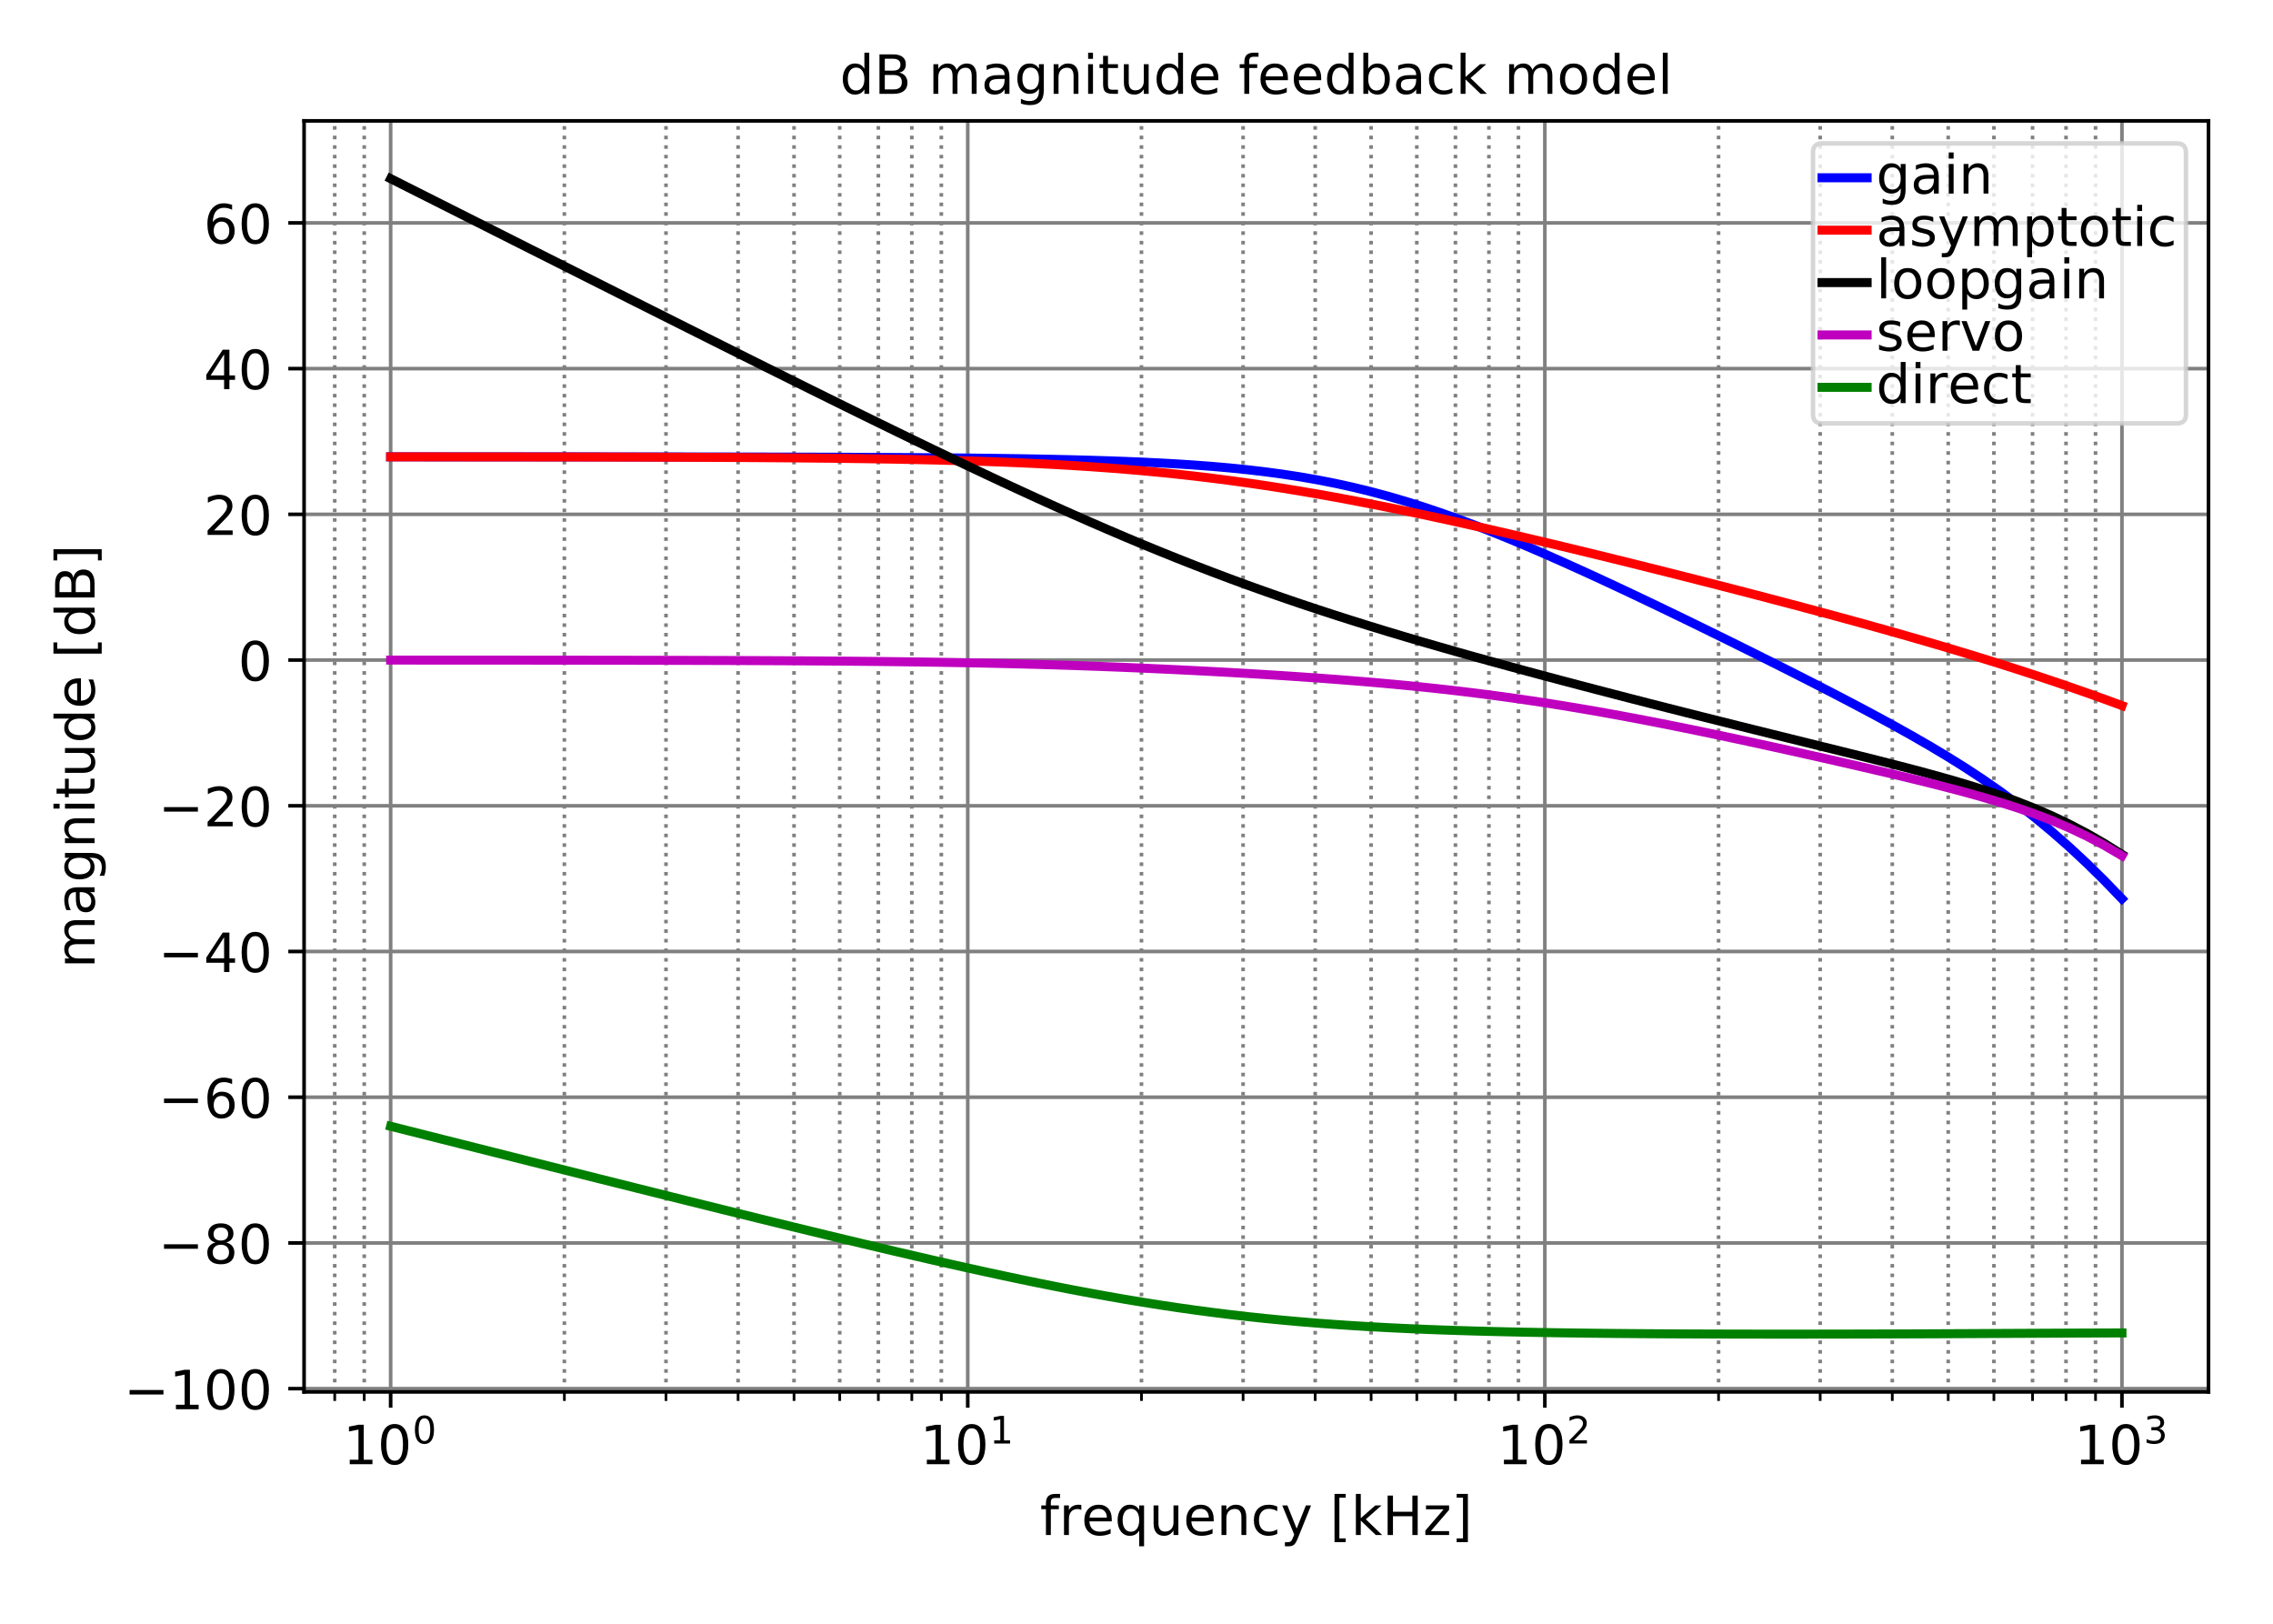 <?xml version="1.0" encoding="utf-8" standalone="no"?>
<!DOCTYPE svg PUBLIC "-//W3C//DTD SVG 1.1//EN"
  "http://www.w3.org/Graphics/SVG/1.1/DTD/svg11.dtd">
<!-- Created with matplotlib (http://matplotlib.org/) -->
<svg height="360pt" version="1.1" viewBox="0 0 504 360" width="504pt" xmlns="http://www.w3.org/2000/svg" xmlns:xlink="http://www.w3.org/1999/xlink">
 <defs>
  <style type="text/css">
*{stroke-linecap:butt;stroke-linejoin:round;}
  </style>
 </defs>
 <g id="figure_1">
  <g id="patch_1">
   <path d="M 0 360 
L 504 360 
L 504 0 
L 0 0 
z
" style="fill:#ffffff;"/>
  </g>
  <g id="axes_1">
   <g id="patch_2">
    <path d="M 67.425 308.6 
L 489.7 308.6 
L 489.7 26.8 
L 67.425 26.8 
z
" style="fill:#ffffff;"/>
   </g>
   <g id="matplotlib.axis_1">
    <g id="xtick_1">
     <g id="line2d_1">
      <path clip-path="url(#p9f65c24400)" d="M 86.619 308.6 
L 86.619 26.8 
" style="fill:none;stroke:#808080;stroke-linecap:square;stroke-width:0.8;"/>
     </g>
     <g id="line2d_2">
      <defs>
       <path d="M 0 0 
L 0 3.5 
" id="md88828b629" style="stroke:#000000;stroke-width:0.8;"/>
      </defs>
      <g>
       <use style="stroke:#000000;stroke-width:0.8;" x="86.619" xlink:href="#md88828b629" y="308.6"/>
      </g>
     </g>
     <g id="text_1">
      <!-- $\mathdefault{10^{0}}$ -->
      <defs>
       <path d="M 12.406 8.297 
L 28.516 8.297 
L 28.516 63.922 
L 10.984 60.406 
L 10.984 69.391 
L 28.422 72.906 
L 38.281 72.906 
L 38.281 8.297 
L 54.391 8.297 
L 54.391 0 
L 12.406 0 
z
" id="DejaVuSans-31"/>
       <path d="M 31.781 66.406 
Q 24.172 66.406 20.328 58.906 
Q 16.5 51.422 16.5 36.375 
Q 16.5 21.391 20.328 13.891 
Q 24.172 6.391 31.781 6.391 
Q 39.453 6.391 43.281 13.891 
Q 47.125 21.391 47.125 36.375 
Q 47.125 51.422 43.281 58.906 
Q 39.453 66.406 31.781 66.406 
z
M 31.781 74.219 
Q 44.047 74.219 50.516 64.516 
Q 56.984 54.828 56.984 36.375 
Q 56.984 17.969 50.516 8.266 
Q 44.047 -1.422 31.781 -1.422 
Q 19.531 -1.422 13.062 8.266 
Q 6.594 17.969 6.594 36.375 
Q 6.594 54.828 13.062 64.516 
Q 19.531 74.219 31.781 74.219 
z
" id="DejaVuSans-30"/>
      </defs>
      <g transform="translate(76.059 324.718)scale(0.12 -0.12)">
       <use transform="translate(0 0.766)" xlink:href="#DejaVuSans-31"/>
       <use transform="translate(63.623 0.766)" xlink:href="#DejaVuSans-30"/>
       <use transform="translate(128.203 39.047)scale(0.7)" xlink:href="#DejaVuSans-30"/>
      </g>
     </g>
    </g>
    <g id="xtick_2">
     <g id="line2d_3">
      <path clip-path="url(#p9f65c24400)" d="M 214.581 308.6 
L 214.581 26.8 
" style="fill:none;stroke:#808080;stroke-linecap:square;stroke-width:0.8;"/>
     </g>
     <g id="line2d_4">
      <g>
       <use style="stroke:#000000;stroke-width:0.8;" x="214.581" xlink:href="#md88828b629" y="308.6"/>
      </g>
     </g>
     <g id="text_2">
      <!-- $\mathdefault{10^{1}}$ -->
      <g transform="translate(204.021 324.718)scale(0.12 -0.12)">
       <use transform="translate(0 0.684)" xlink:href="#DejaVuSans-31"/>
       <use transform="translate(63.623 0.684)" xlink:href="#DejaVuSans-30"/>
       <use transform="translate(128.203 38.966)scale(0.7)" xlink:href="#DejaVuSans-31"/>
      </g>
     </g>
    </g>
    <g id="xtick_3">
     <g id="line2d_5">
      <path clip-path="url(#p9f65c24400)" d="M 342.544 308.6 
L 342.544 26.8 
" style="fill:none;stroke:#808080;stroke-linecap:square;stroke-width:0.8;"/>
     </g>
     <g id="line2d_6">
      <g>
       <use style="stroke:#000000;stroke-width:0.8;" x="342.544" xlink:href="#md88828b629" y="308.6"/>
      </g>
     </g>
     <g id="text_3">
      <!-- $\mathdefault{10^{2}}$ -->
      <defs>
       <path d="M 19.188 8.297 
L 53.609 8.297 
L 53.609 0 
L 7.328 0 
L 7.328 8.297 
Q 12.938 14.109 22.625 23.891 
Q 32.328 33.688 34.812 36.531 
Q 39.547 41.844 41.422 45.531 
Q 43.312 49.219 43.312 52.781 
Q 43.312 58.594 39.234 62.25 
Q 35.156 65.922 28.609 65.922 
Q 23.969 65.922 18.812 64.312 
Q 13.672 62.703 7.812 59.422 
L 7.812 69.391 
Q 13.766 71.781 18.938 73 
Q 24.125 74.219 28.422 74.219 
Q 39.75 74.219 46.484 68.547 
Q 53.219 62.891 53.219 53.422 
Q 53.219 48.922 51.531 44.891 
Q 49.859 40.875 45.406 35.406 
Q 44.188 33.984 37.641 27.219 
Q 31.109 20.453 19.188 8.297 
z
" id="DejaVuSans-32"/>
      </defs>
      <g transform="translate(331.984 324.718)scale(0.12 -0.12)">
       <use transform="translate(0 0.766)" xlink:href="#DejaVuSans-31"/>
       <use transform="translate(63.623 0.766)" xlink:href="#DejaVuSans-30"/>
       <use transform="translate(128.203 39.047)scale(0.7)" xlink:href="#DejaVuSans-32"/>
      </g>
     </g>
    </g>
    <g id="xtick_4">
     <g id="line2d_7">
      <path clip-path="url(#p9f65c24400)" d="M 470.506 308.6 
L 470.506 26.8 
" style="fill:none;stroke:#808080;stroke-linecap:square;stroke-width:0.8;"/>
     </g>
     <g id="line2d_8">
      <g>
       <use style="stroke:#000000;stroke-width:0.8;" x="470.506" xlink:href="#md88828b629" y="308.6"/>
      </g>
     </g>
     <g id="text_4">
      <!-- $\mathdefault{10^{3}}$ -->
      <defs>
       <path d="M 40.578 39.312 
Q 47.656 37.797 51.625 33 
Q 55.609 28.219 55.609 21.188 
Q 55.609 10.406 48.188 4.484 
Q 40.766 -1.422 27.094 -1.422 
Q 22.516 -1.422 17.656 -0.516 
Q 12.797 0.391 7.625 2.203 
L 7.625 11.719 
Q 11.719 9.328 16.594 8.109 
Q 21.484 6.891 26.812 6.891 
Q 36.078 6.891 40.938 10.547 
Q 45.797 14.203 45.797 21.188 
Q 45.797 27.641 41.281 31.266 
Q 36.766 34.906 28.719 34.906 
L 20.219 34.906 
L 20.219 43.016 
L 29.109 43.016 
Q 36.375 43.016 40.234 45.922 
Q 44.094 48.828 44.094 54.297 
Q 44.094 59.906 40.109 62.906 
Q 36.141 65.922 28.719 65.922 
Q 24.656 65.922 20.016 65.031 
Q 15.375 64.156 9.812 62.312 
L 9.812 71.094 
Q 15.438 72.656 20.344 73.438 
Q 25.25 74.219 29.594 74.219 
Q 40.828 74.219 47.359 69.109 
Q 53.906 64.016 53.906 55.328 
Q 53.906 49.266 50.438 45.094 
Q 46.969 40.922 40.578 39.312 
z
" id="DejaVuSans-33"/>
      </defs>
      <g transform="translate(459.946 324.718)scale(0.12 -0.12)">
       <use transform="translate(0 0.766)" xlink:href="#DejaVuSans-31"/>
       <use transform="translate(63.623 0.766)" xlink:href="#DejaVuSans-30"/>
       <use transform="translate(128.203 39.047)scale(0.7)" xlink:href="#DejaVuSans-33"/>
      </g>
     </g>
    </g>
    <g id="xtick_5">
     <g id="line2d_9">
      <path clip-path="url(#p9f65c24400)" d="M 74.219 308.6 
L 74.219 26.8 
" style="fill:none;stroke:#808080;stroke-dasharray:0.8,1.32;stroke-dashoffset:0;stroke-width:0.8;"/>
     </g>
     <g id="line2d_10">
      <defs>
       <path d="M 0 0 
L 0 2 
" id="mf29d3411b2" style="stroke:#000000;stroke-width:0.6;"/>
      </defs>
      <g>
       <use style="stroke:#000000;stroke-width:0.6;" x="74.219" xlink:href="#mf29d3411b2" y="308.6"/>
      </g>
     </g>
    </g>
    <g id="xtick_6">
     <g id="line2d_11">
      <path clip-path="url(#p9f65c24400)" d="M 80.764 308.6 
L 80.764 26.8 
" style="fill:none;stroke:#808080;stroke-dasharray:0.8,1.32;stroke-dashoffset:0;stroke-width:0.8;"/>
     </g>
     <g id="line2d_12">
      <g>
       <use style="stroke:#000000;stroke-width:0.6;" x="80.764" xlink:href="#mf29d3411b2" y="308.6"/>
      </g>
     </g>
    </g>
    <g id="xtick_7">
     <g id="line2d_13">
      <path clip-path="url(#p9f65c24400)" d="M 125.14 308.6 
L 125.14 26.8 
" style="fill:none;stroke:#808080;stroke-dasharray:0.8,1.32;stroke-dashoffset:0;stroke-width:0.8;"/>
     </g>
     <g id="line2d_14">
      <g>
       <use style="stroke:#000000;stroke-width:0.6;" x="125.14" xlink:href="#mf29d3411b2" y="308.6"/>
      </g>
     </g>
    </g>
    <g id="xtick_8">
     <g id="line2d_15">
      <path clip-path="url(#p9f65c24400)" d="M 147.673 308.6 
L 147.673 26.8 
" style="fill:none;stroke:#808080;stroke-dasharray:0.8,1.32;stroke-dashoffset:0;stroke-width:0.8;"/>
     </g>
     <g id="line2d_16">
      <g>
       <use style="stroke:#000000;stroke-width:0.6;" x="147.673" xlink:href="#mf29d3411b2" y="308.6"/>
      </g>
     </g>
    </g>
    <g id="xtick_9">
     <g id="line2d_17">
      <path clip-path="url(#p9f65c24400)" d="M 163.66 308.6 
L 163.66 26.8 
" style="fill:none;stroke:#808080;stroke-dasharray:0.8,1.32;stroke-dashoffset:0;stroke-width:0.8;"/>
     </g>
     <g id="line2d_18">
      <g>
       <use style="stroke:#000000;stroke-width:0.6;" x="163.66" xlink:href="#mf29d3411b2" y="308.6"/>
      </g>
     </g>
    </g>
    <g id="xtick_10">
     <g id="line2d_19">
      <path clip-path="url(#p9f65c24400)" d="M 176.061 308.6 
L 176.061 26.8 
" style="fill:none;stroke:#808080;stroke-dasharray:0.8,1.32;stroke-dashoffset:0;stroke-width:0.8;"/>
     </g>
     <g id="line2d_20">
      <g>
       <use style="stroke:#000000;stroke-width:0.6;" x="176.061" xlink:href="#mf29d3411b2" y="308.6"/>
      </g>
     </g>
    </g>
    <g id="xtick_11">
     <g id="line2d_21">
      <path clip-path="url(#p9f65c24400)" d="M 186.193 308.6 
L 186.193 26.8 
" style="fill:none;stroke:#808080;stroke-dasharray:0.8,1.32;stroke-dashoffset:0;stroke-width:0.8;"/>
     </g>
     <g id="line2d_22">
      <g>
       <use style="stroke:#000000;stroke-width:0.6;" x="186.193" xlink:href="#mf29d3411b2" y="308.6"/>
      </g>
     </g>
    </g>
    <g id="xtick_12">
     <g id="line2d_23">
      <path clip-path="url(#p9f65c24400)" d="M 194.76 308.6 
L 194.76 26.8 
" style="fill:none;stroke:#808080;stroke-dasharray:0.8,1.32;stroke-dashoffset:0;stroke-width:0.8;"/>
     </g>
     <g id="line2d_24">
      <g>
       <use style="stroke:#000000;stroke-width:0.6;" x="194.76" xlink:href="#mf29d3411b2" y="308.6"/>
      </g>
     </g>
    </g>
    <g id="xtick_13">
     <g id="line2d_25">
      <path clip-path="url(#p9f65c24400)" d="M 202.181 308.6 
L 202.181 26.8 
" style="fill:none;stroke:#808080;stroke-dasharray:0.8,1.32;stroke-dashoffset:0;stroke-width:0.8;"/>
     </g>
     <g id="line2d_26">
      <g>
       <use style="stroke:#000000;stroke-width:0.6;" x="202.181" xlink:href="#mf29d3411b2" y="308.6"/>
      </g>
     </g>
    </g>
    <g id="xtick_14">
     <g id="line2d_27">
      <path clip-path="url(#p9f65c24400)" d="M 208.726 308.6 
L 208.726 26.8 
" style="fill:none;stroke:#808080;stroke-dasharray:0.8,1.32;stroke-dashoffset:0;stroke-width:0.8;"/>
     </g>
     <g id="line2d_28">
      <g>
       <use style="stroke:#000000;stroke-width:0.6;" x="208.726" xlink:href="#mf29d3411b2" y="308.6"/>
      </g>
     </g>
    </g>
    <g id="xtick_15">
     <g id="line2d_29">
      <path clip-path="url(#p9f65c24400)" d="M 253.102 308.6 
L 253.102 26.8 
" style="fill:none;stroke:#808080;stroke-dasharray:0.8,1.32;stroke-dashoffset:0;stroke-width:0.8;"/>
     </g>
     <g id="line2d_30">
      <g>
       <use style="stroke:#000000;stroke-width:0.6;" x="253.102" xlink:href="#mf29d3411b2" y="308.6"/>
      </g>
     </g>
    </g>
    <g id="xtick_16">
     <g id="line2d_31">
      <path clip-path="url(#p9f65c24400)" d="M 275.635 308.6 
L 275.635 26.8 
" style="fill:none;stroke:#808080;stroke-dasharray:0.8,1.32;stroke-dashoffset:0;stroke-width:0.8;"/>
     </g>
     <g id="line2d_32">
      <g>
       <use style="stroke:#000000;stroke-width:0.6;" x="275.635" xlink:href="#mf29d3411b2" y="308.6"/>
      </g>
     </g>
    </g>
    <g id="xtick_17">
     <g id="line2d_33">
      <path clip-path="url(#p9f65c24400)" d="M 291.622 308.6 
L 291.622 26.8 
" style="fill:none;stroke:#808080;stroke-dasharray:0.8,1.32;stroke-dashoffset:0;stroke-width:0.8;"/>
     </g>
     <g id="line2d_34">
      <g>
       <use style="stroke:#000000;stroke-width:0.6;" x="291.622" xlink:href="#mf29d3411b2" y="308.6"/>
      </g>
     </g>
    </g>
    <g id="xtick_18">
     <g id="line2d_35">
      <path clip-path="url(#p9f65c24400)" d="M 304.023 308.6 
L 304.023 26.8 
" style="fill:none;stroke:#808080;stroke-dasharray:0.8,1.32;stroke-dashoffset:0;stroke-width:0.8;"/>
     </g>
     <g id="line2d_36">
      <g>
       <use style="stroke:#000000;stroke-width:0.6;" x="304.023" xlink:href="#mf29d3411b2" y="308.6"/>
      </g>
     </g>
    </g>
    <g id="xtick_19">
     <g id="line2d_37">
      <path clip-path="url(#p9f65c24400)" d="M 314.155 308.6 
L 314.155 26.8 
" style="fill:none;stroke:#808080;stroke-dasharray:0.8,1.32;stroke-dashoffset:0;stroke-width:0.8;"/>
     </g>
     <g id="line2d_38">
      <g>
       <use style="stroke:#000000;stroke-width:0.6;" x="314.155" xlink:href="#mf29d3411b2" y="308.6"/>
      </g>
     </g>
    </g>
    <g id="xtick_20">
     <g id="line2d_39">
      <path clip-path="url(#p9f65c24400)" d="M 322.722 308.6 
L 322.722 26.8 
" style="fill:none;stroke:#808080;stroke-dasharray:0.8,1.32;stroke-dashoffset:0;stroke-width:0.8;"/>
     </g>
     <g id="line2d_40">
      <g>
       <use style="stroke:#000000;stroke-width:0.6;" x="322.722" xlink:href="#mf29d3411b2" y="308.6"/>
      </g>
     </g>
    </g>
    <g id="xtick_21">
     <g id="line2d_41">
      <path clip-path="url(#p9f65c24400)" d="M 330.143 308.6 
L 330.143 26.8 
" style="fill:none;stroke:#808080;stroke-dasharray:0.8,1.32;stroke-dashoffset:0;stroke-width:0.8;"/>
     </g>
     <g id="line2d_42">
      <g>
       <use style="stroke:#000000;stroke-width:0.6;" x="330.143" xlink:href="#mf29d3411b2" y="308.6"/>
      </g>
     </g>
    </g>
    <g id="xtick_22">
     <g id="line2d_43">
      <path clip-path="url(#p9f65c24400)" d="M 336.688 308.6 
L 336.688 26.8 
" style="fill:none;stroke:#808080;stroke-dasharray:0.8,1.32;stroke-dashoffset:0;stroke-width:0.8;"/>
     </g>
     <g id="line2d_44">
      <g>
       <use style="stroke:#000000;stroke-width:0.6;" x="336.688" xlink:href="#mf29d3411b2" y="308.6"/>
      </g>
     </g>
    </g>
    <g id="xtick_23">
     <g id="line2d_45">
      <path clip-path="url(#p9f65c24400)" d="M 381.064 308.6 
L 381.064 26.8 
" style="fill:none;stroke:#808080;stroke-dasharray:0.8,1.32;stroke-dashoffset:0;stroke-width:0.8;"/>
     </g>
     <g id="line2d_46">
      <g>
       <use style="stroke:#000000;stroke-width:0.6;" x="381.064" xlink:href="#mf29d3411b2" y="308.6"/>
      </g>
     </g>
    </g>
    <g id="xtick_24">
     <g id="line2d_47">
      <path clip-path="url(#p9f65c24400)" d="M 403.597 308.6 
L 403.597 26.8 
" style="fill:none;stroke:#808080;stroke-dasharray:0.8,1.32;stroke-dashoffset:0;stroke-width:0.8;"/>
     </g>
     <g id="line2d_48">
      <g>
       <use style="stroke:#000000;stroke-width:0.6;" x="403.597" xlink:href="#mf29d3411b2" y="308.6"/>
      </g>
     </g>
    </g>
    <g id="xtick_25">
     <g id="line2d_49">
      <path clip-path="url(#p9f65c24400)" d="M 419.584 308.6 
L 419.584 26.8 
" style="fill:none;stroke:#808080;stroke-dasharray:0.8,1.32;stroke-dashoffset:0;stroke-width:0.8;"/>
     </g>
     <g id="line2d_50">
      <g>
       <use style="stroke:#000000;stroke-width:0.6;" x="419.584" xlink:href="#mf29d3411b2" y="308.6"/>
      </g>
     </g>
    </g>
    <g id="xtick_26">
     <g id="line2d_51">
      <path clip-path="url(#p9f65c24400)" d="M 431.985 308.6 
L 431.985 26.8 
" style="fill:none;stroke:#808080;stroke-dasharray:0.8,1.32;stroke-dashoffset:0;stroke-width:0.8;"/>
     </g>
     <g id="line2d_52">
      <g>
       <use style="stroke:#000000;stroke-width:0.6;" x="431.985" xlink:href="#mf29d3411b2" y="308.6"/>
      </g>
     </g>
    </g>
    <g id="xtick_27">
     <g id="line2d_53">
      <path clip-path="url(#p9f65c24400)" d="M 442.117 308.6 
L 442.117 26.8 
" style="fill:none;stroke:#808080;stroke-dasharray:0.8,1.32;stroke-dashoffset:0;stroke-width:0.8;"/>
     </g>
     <g id="line2d_54">
      <g>
       <use style="stroke:#000000;stroke-width:0.6;" x="442.117" xlink:href="#mf29d3411b2" y="308.6"/>
      </g>
     </g>
    </g>
    <g id="xtick_28">
     <g id="line2d_55">
      <path clip-path="url(#p9f65c24400)" d="M 450.684 308.6 
L 450.684 26.8 
" style="fill:none;stroke:#808080;stroke-dasharray:0.8,1.32;stroke-dashoffset:0;stroke-width:0.8;"/>
     </g>
     <g id="line2d_56">
      <g>
       <use style="stroke:#000000;stroke-width:0.6;" x="450.684" xlink:href="#mf29d3411b2" y="308.6"/>
      </g>
     </g>
    </g>
    <g id="xtick_29">
     <g id="line2d_57">
      <path clip-path="url(#p9f65c24400)" d="M 458.105 308.6 
L 458.105 26.8 
" style="fill:none;stroke:#808080;stroke-dasharray:0.8,1.32;stroke-dashoffset:0;stroke-width:0.8;"/>
     </g>
     <g id="line2d_58">
      <g>
       <use style="stroke:#000000;stroke-width:0.6;" x="458.105" xlink:href="#mf29d3411b2" y="308.6"/>
      </g>
     </g>
    </g>
    <g id="xtick_30">
     <g id="line2d_59">
      <path clip-path="url(#p9f65c24400)" d="M 464.65 308.6 
L 464.65 26.8 
" style="fill:none;stroke:#808080;stroke-dasharray:0.8,1.32;stroke-dashoffset:0;stroke-width:0.8;"/>
     </g>
     <g id="line2d_60">
      <g>
       <use style="stroke:#000000;stroke-width:0.6;" x="464.65" xlink:href="#mf29d3411b2" y="308.6"/>
      </g>
     </g>
    </g>
    <g id="text_5">
     <!-- frequency [kHz] -->
     <defs>
      <path d="M 37.109 75.984 
L 37.109 68.5 
L 28.516 68.5 
Q 23.688 68.5 21.797 66.547 
Q 19.922 64.594 19.922 59.516 
L 19.922 54.688 
L 34.719 54.688 
L 34.719 47.703 
L 19.922 47.703 
L 19.922 0 
L 10.891 0 
L 10.891 47.703 
L 2.297 47.703 
L 2.297 54.688 
L 10.891 54.688 
L 10.891 58.5 
Q 10.891 67.625 15.141 71.797 
Q 19.391 75.984 28.609 75.984 
z
" id="DejaVuSans-66"/>
      <path d="M 41.109 46.297 
Q 39.594 47.172 37.812 47.578 
Q 36.031 48 33.891 48 
Q 26.266 48 22.188 43.047 
Q 18.109 38.094 18.109 28.812 
L 18.109 0 
L 9.078 0 
L 9.078 54.688 
L 18.109 54.688 
L 18.109 46.188 
Q 20.953 51.172 25.484 53.578 
Q 30.031 56 36.531 56 
Q 37.453 56 38.578 55.875 
Q 39.703 55.766 41.062 55.516 
z
" id="DejaVuSans-72"/>
      <path d="M 56.203 29.594 
L 56.203 25.203 
L 14.891 25.203 
Q 15.484 15.922 20.484 11.062 
Q 25.484 6.203 34.422 6.203 
Q 39.594 6.203 44.453 7.469 
Q 49.312 8.734 54.109 11.281 
L 54.109 2.781 
Q 49.266 0.734 44.188 -0.344 
Q 39.109 -1.422 33.891 -1.422 
Q 20.797 -1.422 13.156 6.188 
Q 5.516 13.812 5.516 26.812 
Q 5.516 40.234 12.766 48.109 
Q 20.016 56 32.328 56 
Q 43.359 56 49.781 48.891 
Q 56.203 41.797 56.203 29.594 
z
M 47.219 32.234 
Q 47.125 39.594 43.094 43.984 
Q 39.062 48.391 32.422 48.391 
Q 24.906 48.391 20.391 44.141 
Q 15.875 39.891 15.188 32.172 
z
" id="DejaVuSans-65"/>
      <path d="M 14.797 27.297 
Q 14.797 17.391 18.875 11.75 
Q 22.953 6.109 30.078 6.109 
Q 37.203 6.109 41.297 11.75 
Q 45.406 17.391 45.406 27.297 
Q 45.406 37.203 41.297 42.844 
Q 37.203 48.484 30.078 48.484 
Q 22.953 48.484 18.875 42.844 
Q 14.797 37.203 14.797 27.297 
z
M 45.406 8.203 
Q 42.578 3.328 38.25 0.953 
Q 33.938 -1.422 27.875 -1.422 
Q 17.969 -1.422 11.734 6.484 
Q 5.516 14.406 5.516 27.297 
Q 5.516 40.188 11.734 48.094 
Q 17.969 56 27.875 56 
Q 33.938 56 38.25 53.625 
Q 42.578 51.266 45.406 46.391 
L 45.406 54.688 
L 54.391 54.688 
L 54.391 -20.797 
L 45.406 -20.797 
z
" id="DejaVuSans-71"/>
      <path d="M 8.5 21.578 
L 8.5 54.688 
L 17.484 54.688 
L 17.484 21.922 
Q 17.484 14.156 20.5 10.266 
Q 23.531 6.391 29.594 6.391 
Q 36.859 6.391 41.078 11.031 
Q 45.312 15.672 45.312 23.688 
L 45.312 54.688 
L 54.297 54.688 
L 54.297 0 
L 45.312 0 
L 45.312 8.406 
Q 42.047 3.422 37.719 1 
Q 33.406 -1.422 27.688 -1.422 
Q 18.266 -1.422 13.375 4.438 
Q 8.5 10.297 8.5 21.578 
z
M 31.109 56 
z
" id="DejaVuSans-75"/>
      <path d="M 54.891 33.016 
L 54.891 0 
L 45.906 0 
L 45.906 32.719 
Q 45.906 40.484 42.875 44.328 
Q 39.844 48.188 33.797 48.188 
Q 26.516 48.188 22.312 43.547 
Q 18.109 38.922 18.109 30.906 
L 18.109 0 
L 9.078 0 
L 9.078 54.688 
L 18.109 54.688 
L 18.109 46.188 
Q 21.344 51.125 25.703 53.562 
Q 30.078 56 35.797 56 
Q 45.219 56 50.047 50.172 
Q 54.891 44.344 54.891 33.016 
z
" id="DejaVuSans-6e"/>
      <path d="M 48.781 52.594 
L 48.781 44.188 
Q 44.969 46.297 41.141 47.344 
Q 37.312 48.391 33.406 48.391 
Q 24.656 48.391 19.812 42.844 
Q 14.984 37.312 14.984 27.297 
Q 14.984 17.281 19.812 11.734 
Q 24.656 6.203 33.406 6.203 
Q 37.312 6.203 41.141 7.25 
Q 44.969 8.297 48.781 10.406 
L 48.781 2.094 
Q 45.016 0.344 40.984 -0.531 
Q 36.969 -1.422 32.422 -1.422 
Q 20.062 -1.422 12.781 6.344 
Q 5.516 14.109 5.516 27.297 
Q 5.516 40.672 12.859 48.328 
Q 20.219 56 33.016 56 
Q 37.156 56 41.109 55.141 
Q 45.062 54.297 48.781 52.594 
z
" id="DejaVuSans-63"/>
      <path d="M 32.172 -5.078 
Q 28.375 -14.844 24.75 -17.812 
Q 21.141 -20.797 15.094 -20.797 
L 7.906 -20.797 
L 7.906 -13.281 
L 13.188 -13.281 
Q 16.891 -13.281 18.938 -11.516 
Q 21 -9.766 23.484 -3.219 
L 25.094 0.875 
L 2.984 54.688 
L 12.5 54.688 
L 29.594 11.922 
L 46.688 54.688 
L 56.203 54.688 
z
" id="DejaVuSans-79"/>
      <path id="DejaVuSans-20"/>
      <path d="M 8.594 75.984 
L 29.297 75.984 
L 29.297 69 
L 17.578 69 
L 17.578 -6.203 
L 29.297 -6.203 
L 29.297 -13.188 
L 8.594 -13.188 
z
" id="DejaVuSans-5b"/>
      <path d="M 9.078 75.984 
L 18.109 75.984 
L 18.109 31.109 
L 44.922 54.688 
L 56.391 54.688 
L 27.391 29.109 
L 57.625 0 
L 45.906 0 
L 18.109 26.703 
L 18.109 0 
L 9.078 0 
z
" id="DejaVuSans-6b"/>
      <path d="M 9.812 72.906 
L 19.672 72.906 
L 19.672 43.016 
L 55.516 43.016 
L 55.516 72.906 
L 65.375 72.906 
L 65.375 0 
L 55.516 0 
L 55.516 34.719 
L 19.672 34.719 
L 19.672 0 
L 9.812 0 
z
" id="DejaVuSans-48"/>
      <path d="M 5.516 54.688 
L 48.188 54.688 
L 48.188 46.484 
L 14.406 7.172 
L 48.188 7.172 
L 48.188 0 
L 4.297 0 
L 4.297 8.203 
L 38.094 47.516 
L 5.516 47.516 
z
" id="DejaVuSans-7a"/>
      <path d="M 30.422 75.984 
L 30.422 -13.188 
L 9.719 -13.188 
L 9.719 -6.203 
L 21.391 -6.203 
L 21.391 69 
L 9.719 69 
L 9.719 75.984 
z
" id="DejaVuSans-5d"/>
     </defs>
     <g transform="translate(230.613 340.332)scale(0.12 -0.12)">
      <use xlink:href="#DejaVuSans-66"/>
      <use x="35.205" xlink:href="#DejaVuSans-72"/>
      <use x="76.287" xlink:href="#DejaVuSans-65"/>
      <use x="137.811" xlink:href="#DejaVuSans-71"/>
      <use x="201.287" xlink:href="#DejaVuSans-75"/>
      <use x="264.666" xlink:href="#DejaVuSans-65"/>
      <use x="326.189" xlink:href="#DejaVuSans-6e"/>
      <use x="389.568" xlink:href="#DejaVuSans-63"/>
      <use x="444.549" xlink:href="#DejaVuSans-79"/>
      <use x="503.729" xlink:href="#DejaVuSans-20"/>
      <use x="535.516" xlink:href="#DejaVuSans-5b"/>
      <use x="574.529" xlink:href="#DejaVuSans-6b"/>
      <use x="632.439" xlink:href="#DejaVuSans-48"/>
      <use x="707.635" xlink:href="#DejaVuSans-7a"/>
      <use x="760.125" xlink:href="#DejaVuSans-5d"/>
     </g>
    </g>
   </g>
   <g id="matplotlib.axis_2">
    <g id="ytick_1">
     <g id="line2d_61">
      <path clip-path="url(#p9f65c24400)" d="M 67.425 307.879 
L 489.7 307.879 
" style="fill:none;stroke:#808080;stroke-linecap:square;stroke-width:0.8;"/>
     </g>
     <g id="line2d_62">
      <defs>
       <path d="M 0 0 
L -3.5 0 
" id="m36f973cde0" style="stroke:#000000;stroke-width:0.8;"/>
      </defs>
      <g>
       <use style="stroke:#000000;stroke-width:0.8;" x="67.425" xlink:href="#m36f973cde0" y="307.879"/>
      </g>
     </g>
     <g id="text_6">
      <!-- −100 -->
      <defs>
       <path d="M 10.594 35.5 
L 73.188 35.5 
L 73.188 27.203 
L 10.594 27.203 
z
" id="DejaVuSans-2212"/>
      </defs>
      <g transform="translate(27.464 312.438)scale(0.12 -0.12)">
       <use xlink:href="#DejaVuSans-2212"/>
       <use x="83.789" xlink:href="#DejaVuSans-31"/>
       <use x="147.412" xlink:href="#DejaVuSans-30"/>
       <use x="211.035" xlink:href="#DejaVuSans-30"/>
      </g>
     </g>
    </g>
    <g id="ytick_2">
     <g id="line2d_63">
      <path clip-path="url(#p9f65c24400)" d="M 67.425 275.571 
L 489.7 275.571 
" style="fill:none;stroke:#808080;stroke-linecap:square;stroke-width:0.8;"/>
     </g>
     <g id="line2d_64">
      <g>
       <use style="stroke:#000000;stroke-width:0.8;" x="67.425" xlink:href="#m36f973cde0" y="275.571"/>
      </g>
     </g>
     <g id="text_7">
      <!-- −80 -->
      <defs>
       <path d="M 31.781 34.625 
Q 24.75 34.625 20.719 30.859 
Q 16.703 27.094 16.703 20.516 
Q 16.703 13.922 20.719 10.156 
Q 24.75 6.391 31.781 6.391 
Q 38.812 6.391 42.859 10.172 
Q 46.922 13.969 46.922 20.516 
Q 46.922 27.094 42.891 30.859 
Q 38.875 34.625 31.781 34.625 
z
M 21.922 38.812 
Q 15.578 40.375 12.031 44.719 
Q 8.5 49.078 8.5 55.328 
Q 8.5 64.062 14.719 69.141 
Q 20.953 74.219 31.781 74.219 
Q 42.672 74.219 48.875 69.141 
Q 55.078 64.062 55.078 55.328 
Q 55.078 49.078 51.531 44.719 
Q 48 40.375 41.703 38.812 
Q 48.828 37.156 52.797 32.312 
Q 56.781 27.484 56.781 20.516 
Q 56.781 9.906 50.312 4.234 
Q 43.844 -1.422 31.781 -1.422 
Q 19.734 -1.422 13.25 4.234 
Q 6.781 9.906 6.781 20.516 
Q 6.781 27.484 10.781 32.312 
Q 14.797 37.156 21.922 38.812 
z
M 18.312 54.391 
Q 18.312 48.734 21.844 45.562 
Q 25.391 42.391 31.781 42.391 
Q 38.141 42.391 41.719 45.562 
Q 45.312 48.734 45.312 54.391 
Q 45.312 60.062 41.719 63.234 
Q 38.141 66.406 31.781 66.406 
Q 25.391 66.406 21.844 63.234 
Q 18.312 60.062 18.312 54.391 
z
" id="DejaVuSans-38"/>
      </defs>
      <g transform="translate(35.099 280.131)scale(0.12 -0.12)">
       <use xlink:href="#DejaVuSans-2212"/>
       <use x="83.789" xlink:href="#DejaVuSans-38"/>
       <use x="147.412" xlink:href="#DejaVuSans-30"/>
      </g>
     </g>
    </g>
    <g id="ytick_3">
     <g id="line2d_65">
      <path clip-path="url(#p9f65c24400)" d="M 67.425 243.264 
L 489.7 243.264 
" style="fill:none;stroke:#808080;stroke-linecap:square;stroke-width:0.8;"/>
     </g>
     <g id="line2d_66">
      <g>
       <use style="stroke:#000000;stroke-width:0.8;" x="67.425" xlink:href="#m36f973cde0" y="243.264"/>
      </g>
     </g>
     <g id="text_8">
      <!-- −60 -->
      <defs>
       <path d="M 33.016 40.375 
Q 26.375 40.375 22.484 35.828 
Q 18.609 31.297 18.609 23.391 
Q 18.609 15.531 22.484 10.953 
Q 26.375 6.391 33.016 6.391 
Q 39.656 6.391 43.531 10.953 
Q 47.406 15.531 47.406 23.391 
Q 47.406 31.297 43.531 35.828 
Q 39.656 40.375 33.016 40.375 
z
M 52.594 71.297 
L 52.594 62.312 
Q 48.875 64.062 45.094 64.984 
Q 41.312 65.922 37.594 65.922 
Q 27.828 65.922 22.672 59.328 
Q 17.531 52.734 16.797 39.406 
Q 19.672 43.656 24.016 45.922 
Q 28.375 48.188 33.594 48.188 
Q 44.578 48.188 50.953 41.516 
Q 57.328 34.859 57.328 23.391 
Q 57.328 12.156 50.688 5.359 
Q 44.047 -1.422 33.016 -1.422 
Q 20.359 -1.422 13.672 8.266 
Q 6.984 17.969 6.984 36.375 
Q 6.984 53.656 15.188 63.938 
Q 23.391 74.219 37.203 74.219 
Q 40.922 74.219 44.703 73.484 
Q 48.484 72.75 52.594 71.297 
z
" id="DejaVuSans-36"/>
      </defs>
      <g transform="translate(35.099 247.823)scale(0.12 -0.12)">
       <use xlink:href="#DejaVuSans-2212"/>
       <use x="83.789" xlink:href="#DejaVuSans-36"/>
       <use x="147.412" xlink:href="#DejaVuSans-30"/>
      </g>
     </g>
    </g>
    <g id="ytick_4">
     <g id="line2d_67">
      <path clip-path="url(#p9f65c24400)" d="M 67.425 210.956 
L 489.7 210.956 
" style="fill:none;stroke:#808080;stroke-linecap:square;stroke-width:0.8;"/>
     </g>
     <g id="line2d_68">
      <g>
       <use style="stroke:#000000;stroke-width:0.8;" x="67.425" xlink:href="#m36f973cde0" y="210.956"/>
      </g>
     </g>
     <g id="text_9">
      <!-- −40 -->
      <defs>
       <path d="M 37.797 64.312 
L 12.891 25.391 
L 37.797 25.391 
z
M 35.203 72.906 
L 47.609 72.906 
L 47.609 25.391 
L 58.016 25.391 
L 58.016 17.188 
L 47.609 17.188 
L 47.609 0 
L 37.797 0 
L 37.797 17.188 
L 4.891 17.188 
L 4.891 26.703 
z
" id="DejaVuSans-34"/>
      </defs>
      <g transform="translate(35.099 215.515)scale(0.12 -0.12)">
       <use xlink:href="#DejaVuSans-2212"/>
       <use x="83.789" xlink:href="#DejaVuSans-34"/>
       <use x="147.412" xlink:href="#DejaVuSans-30"/>
      </g>
     </g>
    </g>
    <g id="ytick_5">
     <g id="line2d_69">
      <path clip-path="url(#p9f65c24400)" d="M 67.425 178.648 
L 489.7 178.648 
" style="fill:none;stroke:#808080;stroke-linecap:square;stroke-width:0.8;"/>
     </g>
     <g id="line2d_70">
      <g>
       <use style="stroke:#000000;stroke-width:0.8;" x="67.425" xlink:href="#m36f973cde0" y="178.648"/>
      </g>
     </g>
     <g id="text_10">
      <!-- −20 -->
      <g transform="translate(35.099 183.207)scale(0.12 -0.12)">
       <use xlink:href="#DejaVuSans-2212"/>
       <use x="83.789" xlink:href="#DejaVuSans-32"/>
       <use x="147.412" xlink:href="#DejaVuSans-30"/>
      </g>
     </g>
    </g>
    <g id="ytick_6">
     <g id="line2d_71">
      <path clip-path="url(#p9f65c24400)" d="M 67.425 146.341 
L 489.7 146.341 
" style="fill:none;stroke:#808080;stroke-linecap:square;stroke-width:0.8;"/>
     </g>
     <g id="line2d_72">
      <g>
       <use style="stroke:#000000;stroke-width:0.8;" x="67.425" xlink:href="#m36f973cde0" y="146.341"/>
      </g>
     </g>
     <g id="text_11">
      <!-- 0 -->
      <g transform="translate(52.79 150.9)scale(0.12 -0.12)">
       <use xlink:href="#DejaVuSans-30"/>
      </g>
     </g>
    </g>
    <g id="ytick_7">
     <g id="line2d_73">
      <path clip-path="url(#p9f65c24400)" d="M 67.425 114.033 
L 489.7 114.033 
" style="fill:none;stroke:#808080;stroke-linecap:square;stroke-width:0.8;"/>
     </g>
     <g id="line2d_74">
      <g>
       <use style="stroke:#000000;stroke-width:0.8;" x="67.425" xlink:href="#m36f973cde0" y="114.033"/>
      </g>
     </g>
     <g id="text_12">
      <!-- 20 -->
      <g transform="translate(45.155 118.592)scale(0.12 -0.12)">
       <use xlink:href="#DejaVuSans-32"/>
       <use x="63.623" xlink:href="#DejaVuSans-30"/>
      </g>
     </g>
    </g>
    <g id="ytick_8">
     <g id="line2d_75">
      <path clip-path="url(#p9f65c24400)" d="M 67.425 81.725 
L 489.7 81.725 
" style="fill:none;stroke:#808080;stroke-linecap:square;stroke-width:0.8;"/>
     </g>
     <g id="line2d_76">
      <g>
       <use style="stroke:#000000;stroke-width:0.8;" x="67.425" xlink:href="#m36f973cde0" y="81.725"/>
      </g>
     </g>
     <g id="text_13">
      <!-- 40 -->
      <g transform="translate(45.155 86.284)scale(0.12 -0.12)">
       <use xlink:href="#DejaVuSans-34"/>
       <use x="63.623" xlink:href="#DejaVuSans-30"/>
      </g>
     </g>
    </g>
    <g id="ytick_9">
     <g id="line2d_77">
      <path clip-path="url(#p9f65c24400)" d="M 67.425 49.417 
L 489.7 49.417 
" style="fill:none;stroke:#808080;stroke-linecap:square;stroke-width:0.8;"/>
     </g>
     <g id="line2d_78">
      <g>
       <use style="stroke:#000000;stroke-width:0.8;" x="67.425" xlink:href="#m36f973cde0" y="49.417"/>
      </g>
     </g>
     <g id="text_14">
      <!-- 60 -->
      <g transform="translate(45.155 53.977)scale(0.12 -0.12)">
       <use xlink:href="#DejaVuSans-36"/>
       <use x="63.623" xlink:href="#DejaVuSans-30"/>
      </g>
     </g>
    </g>
    <g id="text_15">
     <!-- magnitude [dB] -->
     <defs>
      <path d="M 52 44.188 
Q 55.375 50.25 60.062 53.125 
Q 64.75 56 71.094 56 
Q 79.641 56 84.281 50.016 
Q 88.922 44.047 88.922 33.016 
L 88.922 0 
L 79.891 0 
L 79.891 32.719 
Q 79.891 40.578 77.094 44.375 
Q 74.312 48.188 68.609 48.188 
Q 61.625 48.188 57.562 43.547 
Q 53.516 38.922 53.516 30.906 
L 53.516 0 
L 44.484 0 
L 44.484 32.719 
Q 44.484 40.625 41.703 44.406 
Q 38.922 48.188 33.109 48.188 
Q 26.219 48.188 22.156 43.531 
Q 18.109 38.875 18.109 30.906 
L 18.109 0 
L 9.078 0 
L 9.078 54.688 
L 18.109 54.688 
L 18.109 46.188 
Q 21.188 51.219 25.484 53.609 
Q 29.781 56 35.688 56 
Q 41.656 56 45.828 52.969 
Q 50 49.953 52 44.188 
z
" id="DejaVuSans-6d"/>
      <path d="M 34.281 27.484 
Q 23.391 27.484 19.188 25 
Q 14.984 22.516 14.984 16.5 
Q 14.984 11.719 18.141 8.906 
Q 21.297 6.109 26.703 6.109 
Q 34.188 6.109 38.703 11.406 
Q 43.219 16.703 43.219 25.484 
L 43.219 27.484 
z
M 52.203 31.203 
L 52.203 0 
L 43.219 0 
L 43.219 8.297 
Q 40.141 3.328 35.547 0.953 
Q 30.953 -1.422 24.312 -1.422 
Q 15.922 -1.422 10.953 3.297 
Q 6 8.016 6 15.922 
Q 6 25.141 12.172 29.828 
Q 18.359 34.516 30.609 34.516 
L 43.219 34.516 
L 43.219 35.406 
Q 43.219 41.609 39.141 45 
Q 35.062 48.391 27.688 48.391 
Q 23 48.391 18.547 47.266 
Q 14.109 46.141 10.016 43.891 
L 10.016 52.203 
Q 14.938 54.109 19.578 55.047 
Q 24.219 56 28.609 56 
Q 40.484 56 46.344 49.844 
Q 52.203 43.703 52.203 31.203 
z
" id="DejaVuSans-61"/>
      <path d="M 45.406 27.984 
Q 45.406 37.75 41.375 43.109 
Q 37.359 48.484 30.078 48.484 
Q 22.859 48.484 18.828 43.109 
Q 14.797 37.75 14.797 27.984 
Q 14.797 18.266 18.828 12.891 
Q 22.859 7.516 30.078 7.516 
Q 37.359 7.516 41.375 12.891 
Q 45.406 18.266 45.406 27.984 
z
M 54.391 6.781 
Q 54.391 -7.172 48.188 -13.984 
Q 42 -20.797 29.203 -20.797 
Q 24.469 -20.797 20.266 -20.094 
Q 16.062 -19.391 12.109 -17.922 
L 12.109 -9.188 
Q 16.062 -11.328 19.922 -12.344 
Q 23.781 -13.375 27.781 -13.375 
Q 36.625 -13.375 41.016 -8.766 
Q 45.406 -4.156 45.406 5.172 
L 45.406 9.625 
Q 42.625 4.781 38.281 2.391 
Q 33.938 0 27.875 0 
Q 17.828 0 11.672 7.656 
Q 5.516 15.328 5.516 27.984 
Q 5.516 40.672 11.672 48.328 
Q 17.828 56 27.875 56 
Q 33.938 56 38.281 53.609 
Q 42.625 51.219 45.406 46.391 
L 45.406 54.688 
L 54.391 54.688 
z
" id="DejaVuSans-67"/>
      <path d="M 9.422 54.688 
L 18.406 54.688 
L 18.406 0 
L 9.422 0 
z
M 9.422 75.984 
L 18.406 75.984 
L 18.406 64.594 
L 9.422 64.594 
z
" id="DejaVuSans-69"/>
      <path d="M 18.312 70.219 
L 18.312 54.688 
L 36.812 54.688 
L 36.812 47.703 
L 18.312 47.703 
L 18.312 18.016 
Q 18.312 11.328 20.141 9.422 
Q 21.969 7.516 27.594 7.516 
L 36.812 7.516 
L 36.812 0 
L 27.594 0 
Q 17.188 0 13.234 3.875 
Q 9.281 7.766 9.281 18.016 
L 9.281 47.703 
L 2.688 47.703 
L 2.688 54.688 
L 9.281 54.688 
L 9.281 70.219 
z
" id="DejaVuSans-74"/>
      <path d="M 45.406 46.391 
L 45.406 75.984 
L 54.391 75.984 
L 54.391 0 
L 45.406 0 
L 45.406 8.203 
Q 42.578 3.328 38.25 0.953 
Q 33.938 -1.422 27.875 -1.422 
Q 17.969 -1.422 11.734 6.484 
Q 5.516 14.406 5.516 27.297 
Q 5.516 40.188 11.734 48.094 
Q 17.969 56 27.875 56 
Q 33.938 56 38.25 53.625 
Q 42.578 51.266 45.406 46.391 
z
M 14.797 27.297 
Q 14.797 17.391 18.875 11.75 
Q 22.953 6.109 30.078 6.109 
Q 37.203 6.109 41.297 11.75 
Q 45.406 17.391 45.406 27.297 
Q 45.406 37.203 41.297 42.844 
Q 37.203 48.484 30.078 48.484 
Q 22.953 48.484 18.875 42.844 
Q 14.797 37.203 14.797 27.297 
z
" id="DejaVuSans-64"/>
      <path d="M 19.672 34.812 
L 19.672 8.109 
L 35.5 8.109 
Q 43.453 8.109 47.281 11.406 
Q 51.125 14.703 51.125 21.484 
Q 51.125 28.328 47.281 31.562 
Q 43.453 34.812 35.5 34.812 
z
M 19.672 64.797 
L 19.672 42.828 
L 34.281 42.828 
Q 41.5 42.828 45.031 45.531 
Q 48.578 48.25 48.578 53.812 
Q 48.578 59.328 45.031 62.062 
Q 41.5 64.797 34.281 64.797 
z
M 9.812 72.906 
L 35.016 72.906 
Q 46.297 72.906 52.391 68.219 
Q 58.5 63.531 58.5 54.891 
Q 58.5 48.188 55.375 44.234 
Q 52.25 40.281 46.188 39.312 
Q 53.469 37.75 57.5 32.781 
Q 61.531 27.828 61.531 20.406 
Q 61.531 10.641 54.891 5.312 
Q 48.25 0 35.984 0 
L 9.812 0 
z
" id="DejaVuSans-42"/>
     </defs>
     <g transform="translate(20.969 214.67)rotate(-90)scale(0.12 -0.12)">
      <use xlink:href="#DejaVuSans-6d"/>
      <use x="97.412" xlink:href="#DejaVuSans-61"/>
      <use x="158.691" xlink:href="#DejaVuSans-67"/>
      <use x="222.168" xlink:href="#DejaVuSans-6e"/>
      <use x="285.547" xlink:href="#DejaVuSans-69"/>
      <use x="313.33" xlink:href="#DejaVuSans-74"/>
      <use x="352.539" xlink:href="#DejaVuSans-75"/>
      <use x="415.918" xlink:href="#DejaVuSans-64"/>
      <use x="479.395" xlink:href="#DejaVuSans-65"/>
      <use x="540.918" xlink:href="#DejaVuSans-20"/>
      <use x="572.705" xlink:href="#DejaVuSans-5b"/>
      <use x="611.719" xlink:href="#DejaVuSans-64"/>
      <use x="675.195" xlink:href="#DejaVuSans-42"/>
      <use x="743.799" xlink:href="#DejaVuSans-5d"/>
     </g>
    </g>
   </g>
   <g id="line2d_79">
    <path clip-path="url(#p9f65c24400)" d="M 86.619 101.284 
L 90.497 101.284 
L 94.375 101.285 
L 98.252 101.285 
L 102.13 101.286 
L 106.008 101.287 
L 109.885 101.287 
L 113.763 101.288 
L 117.64 101.289 
L 121.518 101.291 
L 125.396 101.292 
L 129.273 101.294 
L 133.151 101.296 
L 137.029 101.298 
L 140.906 101.3 
L 144.784 101.303 
L 148.662 101.306 
L 152.539 101.31 
L 156.417 101.315 
L 160.294 101.32 
L 164.172 101.325 
L 168.05 101.332 
L 171.927 101.34 
L 175.805 101.348 
L 179.683 101.359 
L 183.56 101.37 
L 187.438 101.384 
L 191.316 101.399 
L 195.193 101.417 
L 199.071 101.438 
L 202.949 101.462 
L 206.826 101.489 
L 210.704 101.521 
L 214.581 101.557 
L 218.459 101.6 
L 222.337 101.649 
L 226.214 101.705 
L 230.092 101.771 
L 233.97 101.847 
L 237.847 101.936 
L 241.725 102.039 
L 245.603 102.158 
L 249.48 102.297 
L 253.358 102.458 
L 257.235 102.646 
L 261.113 102.864 
L 264.991 103.118 
L 268.868 103.412 
L 272.746 103.753 
L 276.624 104.148 
L 280.501 104.602 
L 284.379 105.124 
L 288.257 105.719 
L 292.134 106.394 
L 296.012 107.155 
L 299.89 108.005 
L 303.767 108.947 
L 307.645 109.982 
L 311.522 111.108 
L 315.4 112.323 
L 319.278 113.623 
L 323.155 115.001 
L 327.033 116.452 
L 330.911 117.968 
L 334.788 119.543 
L 338.666 121.169 
L 342.544 122.841 
L 346.421 124.553 
L 350.299 126.299 
L 354.176 128.075 
L 358.054 129.876 
L 361.932 131.7 
L 365.809 133.543 
L 369.687 135.403 
L 373.565 137.278 
L 377.442 139.167 
L 381.32 141.068 
L 385.198 142.981 
L 389.075 144.906 
L 392.953 146.843 
L 396.831 148.793 
L 400.708 150.759 
L 404.586 152.744 
L 408.463 154.75 
L 412.341 156.784 
L 416.219 158.853 
L 420.096 160.965 
L 423.974 163.132 
L 427.852 165.368 
L 431.729 167.687 
L 435.607 170.109 
L 439.485 172.652 
L 443.362 175.337 
L 447.24 178.182 
L 451.117 181.204 
L 454.995 184.415 
L 458.873 187.825 
L 462.75 191.437 
L 466.628 195.253 
L 470.506 199.271 
" style="fill:none;stroke:#0000ff;stroke-linecap:square;stroke-width:2;"/>
   </g>
   <g id="line2d_80">
    <path clip-path="url(#p9f65c24400)" d="M 86.619 101.291 
L 90.497 101.292 
L 94.375 101.294 
L 98.252 101.296 
L 102.13 101.298 
L 106.008 101.301 
L 109.885 101.303 
L 113.763 101.307 
L 117.64 101.311 
L 121.518 101.315 
L 125.396 101.32 
L 129.273 101.326 
L 133.151 101.333 
L 137.029 101.34 
L 140.906 101.349 
L 144.784 101.359 
L 148.662 101.371 
L 152.539 101.384 
L 156.417 101.399 
L 160.294 101.417 
L 164.172 101.437 
L 168.05 101.46 
L 171.927 101.486 
L 175.805 101.516 
L 179.683 101.551 
L 183.56 101.59 
L 187.438 101.635 
L 191.316 101.687 
L 195.193 101.746 
L 199.071 101.813 
L 202.949 101.889 
L 206.826 101.976 
L 210.704 102.074 
L 214.581 102.185 
L 218.459 102.311 
L 222.337 102.453 
L 226.214 102.613 
L 230.092 102.792 
L 233.97 102.993 
L 237.847 103.217 
L 241.725 103.466 
L 245.603 103.742 
L 249.48 104.046 
L 253.358 104.38 
L 257.235 104.746 
L 261.113 105.144 
L 264.991 105.575 
L 268.868 106.041 
L 272.746 106.54 
L 276.624 107.074 
L 280.501 107.642 
L 284.379 108.242 
L 288.257 108.875 
L 292.134 109.538 
L 296.012 110.231 
L 299.89 110.951 
L 303.767 111.697 
L 307.645 112.468 
L 311.522 113.261 
L 315.4 114.075 
L 319.278 114.908 
L 323.155 115.758 
L 327.033 116.625 
L 330.911 117.505 
L 334.788 118.399 
L 338.666 119.304 
L 342.544 120.22 
L 346.421 121.146 
L 350.299 122.081 
L 354.176 123.025 
L 358.054 123.976 
L 361.932 124.934 
L 365.809 125.9 
L 369.687 126.872 
L 373.565 127.85 
L 377.442 128.836 
L 381.32 129.828 
L 385.198 130.827 
L 389.075 131.834 
L 392.953 132.848 
L 396.831 133.87 
L 400.708 134.901 
L 404.586 135.943 
L 408.463 136.994 
L 412.341 138.058 
L 416.219 139.135 
L 420.096 140.226 
L 423.974 141.332 
L 427.852 142.456 
L 431.729 143.599 
L 435.607 144.762 
L 439.485 145.948 
L 443.362 147.157 
L 447.24 148.393 
L 451.117 149.657 
L 454.995 150.949 
L 458.873 152.272 
L 462.75 153.628 
L 466.628 155.016 
L 470.506 156.438 
" style="fill:none;stroke:#ff0000;stroke-linecap:square;stroke-width:2;"/>
   </g>
   <g id="line2d_81">
    <path clip-path="url(#p9f65c24400)" d="M 86.619 39.609 
L 90.497 41.562 
L 94.375 43.515 
L 98.252 45.468 
L 102.13 47.422 
L 106.008 49.375 
L 109.885 51.328 
L 113.763 53.281 
L 117.64 55.234 
L 121.518 57.186 
L 125.396 59.138 
L 129.273 61.09 
L 133.151 63.04 
L 137.029 64.99 
L 140.906 66.939 
L 144.784 68.886 
L 148.662 70.832 
L 152.539 72.776 
L 156.417 74.719 
L 160.294 76.659 
L 164.172 78.597 
L 168.05 80.532 
L 171.927 82.463 
L 175.805 84.391 
L 179.683 86.314 
L 183.56 88.232 
L 187.438 90.145 
L 191.316 92.052 
L 195.193 93.951 
L 199.071 95.842 
L 202.949 97.724 
L 206.826 99.595 
L 210.704 101.455 
L 214.581 103.301 
L 218.459 105.133 
L 222.337 106.949 
L 226.214 108.748 
L 230.092 110.526 
L 233.97 112.283 
L 237.847 114.018 
L 241.725 115.727 
L 245.603 117.409 
L 249.48 119.063 
L 253.358 120.687 
L 257.235 122.279 
L 261.113 123.839 
L 264.991 125.366 
L 268.868 126.858 
L 272.746 128.316 
L 276.624 129.741 
L 280.501 131.131 
L 284.379 132.489 
L 288.257 133.814 
L 292.134 135.109 
L 296.012 136.374 
L 299.89 137.612 
L 303.767 138.823 
L 307.645 140.011 
L 311.522 141.176 
L 315.4 142.32 
L 319.278 143.445 
L 323.155 144.553 
L 327.033 145.645 
L 330.911 146.722 
L 334.788 147.787 
L 338.666 148.84 
L 342.544 149.882 
L 346.421 150.914 
L 350.299 151.938 
L 354.176 152.953 
L 358.054 153.962 
L 361.932 154.963 
L 365.809 155.958 
L 369.687 156.946 
L 373.565 157.93 
L 377.442 158.908 
L 381.32 159.881 
L 385.198 160.849 
L 389.075 161.814 
L 392.953 162.775 
L 396.831 163.734 
L 400.708 164.691 
L 404.586 165.648 
L 408.463 166.607 
L 412.341 167.571 
L 416.219 168.545 
L 420.096 169.532 
L 423.974 170.54 
L 427.852 171.578 
L 431.729 172.656 
L 435.607 173.789 
L 439.485 174.991 
L 443.362 176.282 
L 447.24 177.682 
L 451.117 179.212 
L 454.995 180.892 
L 458.873 182.742 
L 462.75 184.776 
L 466.628 187.004 
L 470.506 189.431 
" style="fill:none;stroke:#000000;stroke-linecap:square;stroke-width:2;"/>
   </g>
   <g id="line2d_82">
    <path clip-path="url(#p9f65c24400)" d="M 86.619 146.348 
L 90.497 146.349 
L 94.375 146.35 
L 98.252 146.351 
L 102.13 146.353 
L 106.008 146.355 
L 109.885 146.357 
L 113.763 146.359 
L 117.64 146.362 
L 121.518 146.365 
L 125.396 146.368 
L 129.273 146.373 
L 133.151 146.377 
L 137.029 146.383 
L 140.906 146.389 
L 144.784 146.396 
L 148.662 146.405 
L 152.539 146.414 
L 156.417 146.425 
L 160.294 146.437 
L 164.172 146.451 
L 168.05 146.467 
L 171.927 146.486 
L 175.805 146.506 
L 179.683 146.53 
L 183.56 146.557 
L 187.438 146.588 
L 191.316 146.623 
L 195.193 146.662 
L 199.071 146.706 
L 202.949 146.756 
L 206.826 146.812 
L 210.704 146.875 
L 214.581 146.945 
L 218.459 147.022 
L 222.337 147.108 
L 226.214 147.203 
L 230.092 147.306 
L 233.97 147.419 
L 237.847 147.542 
L 241.725 147.675 
L 245.603 147.818 
L 249.48 147.971 
L 253.358 148.134 
L 257.235 148.307 
L 261.113 148.489 
L 264.991 148.682 
L 268.868 148.884 
L 272.746 149.096 
L 276.624 149.318 
L 280.501 149.552 
L 284.379 149.796 
L 288.257 150.054 
L 292.134 150.325 
L 296.012 150.611 
L 299.89 150.914 
L 303.767 151.236 
L 307.645 151.578 
L 311.522 151.942 
L 315.4 152.33 
L 319.278 152.744 
L 323.155 153.184 
L 327.033 153.652 
L 330.911 154.149 
L 334.788 154.676 
L 338.666 155.231 
L 342.544 155.817 
L 346.421 156.431 
L 350.299 157.073 
L 354.176 157.742 
L 358.054 158.436 
L 361.932 159.155 
L 365.809 159.895 
L 369.687 160.657 
L 373.565 161.436 
L 377.442 162.233 
L 381.32 163.045 
L 385.198 163.869 
L 389.075 164.706 
L 392.953 165.553 
L 396.831 166.409 
L 400.708 167.274 
L 404.586 168.147 
L 408.463 169.028 
L 412.341 169.918 
L 416.219 170.818 
L 420.096 171.731 
L 423.974 172.662 
L 427.852 173.615 
L 431.729 174.599 
L 435.607 175.623 
L 439.485 176.701 
L 443.362 177.849 
L 447.24 179.087 
L 451.117 180.437 
L 454.995 181.924 
L 458.873 183.574 
L 462.75 185.411 
L 466.628 187.455 
L 470.506 189.721 
" style="fill:none;stroke:#bf00bf;stroke-linecap:square;stroke-width:2;"/>
   </g>
   <g id="line2d_83">
    <path clip-path="url(#p9f65c24400)" d="M 86.619 249.706 
L 90.497 250.683 
L 94.375 251.661 
L 98.252 252.638 
L 102.13 253.615 
L 106.008 254.592 
L 109.885 255.568 
L 113.763 256.544 
L 117.64 257.519 
L 121.518 258.494 
L 125.396 259.468 
L 129.273 260.441 
L 133.151 261.414 
L 137.029 262.385 
L 140.906 263.355 
L 144.784 264.324 
L 148.662 265.292 
L 152.539 266.258 
L 156.417 267.221 
L 160.294 268.183 
L 164.172 269.142 
L 168.05 270.098 
L 171.927 271.051 
L 175.805 272 
L 179.683 272.944 
L 183.56 273.884 
L 187.438 274.818 
L 191.316 275.745 
L 195.193 276.665 
L 199.071 277.577 
L 202.949 278.48 
L 206.826 279.373 
L 210.704 280.254 
L 214.581 281.121 
L 218.459 281.974 
L 222.337 282.812 
L 226.214 283.631 
L 230.092 284.431 
L 233.97 285.209 
L 237.847 285.964 
L 241.725 286.695 
L 245.603 287.398 
L 249.48 288.073 
L 253.358 288.718 
L 257.235 289.332 
L 261.113 289.913 
L 264.991 290.461 
L 268.868 290.975 
L 272.746 291.455 
L 276.624 291.901 
L 280.501 292.313 
L 284.379 292.692 
L 288.257 293.04 
L 292.134 293.356 
L 296.012 293.644 
L 299.89 293.904 
L 303.767 294.138 
L 307.645 294.348 
L 311.522 294.536 
L 315.4 294.704 
L 319.278 294.852 
L 323.155 294.984 
L 327.033 295.101 
L 330.911 295.203 
L 334.788 295.294 
L 338.666 295.373 
L 342.544 295.442 
L 346.421 295.502 
L 350.299 295.555 
L 354.176 295.6 
L 358.054 295.639 
L 361.932 295.672 
L 365.809 295.7 
L 369.687 295.724 
L 373.565 295.743 
L 377.442 295.759 
L 381.32 295.771 
L 385.198 295.781 
L 389.075 295.787 
L 392.953 295.79 
L 396.831 295.791 
L 400.708 295.789 
L 404.586 295.785 
L 408.463 295.779 
L 412.341 295.77 
L 416.219 295.76 
L 420.096 295.747 
L 423.974 295.733 
L 427.852 295.717 
L 431.729 295.7 
L 435.607 295.682 
L 439.485 295.662 
L 443.362 295.642 
L 447.24 295.622 
L 451.117 295.603 
L 454.995 295.584 
L 458.873 295.566 
L 462.75 295.55 
L 466.628 295.536 
L 470.506 295.525 
" style="fill:none;stroke:#008000;stroke-linecap:square;stroke-width:2;"/>
   </g>
   <g id="patch_3">
    <path d="M 67.425 308.6 
L 67.425 26.8 
" style="fill:none;stroke:#000000;stroke-linecap:square;stroke-linejoin:miter;stroke-width:0.8;"/>
   </g>
   <g id="patch_4">
    <path d="M 489.7 308.6 
L 489.7 26.8 
" style="fill:none;stroke:#000000;stroke-linecap:square;stroke-linejoin:miter;stroke-width:0.8;"/>
   </g>
   <g id="patch_5">
    <path d="M 67.425 308.6 
L 489.7 308.6 
" style="fill:none;stroke:#000000;stroke-linecap:square;stroke-linejoin:miter;stroke-width:0.8;"/>
   </g>
   <g id="patch_6">
    <path d="M 67.425 26.8 
L 489.7 26.8 
" style="fill:none;stroke:#000000;stroke-linecap:square;stroke-linejoin:miter;stroke-width:0.8;"/>
   </g>
   <g id="text_16">
    <!-- dB magnitude feedback model -->
    <defs>
     <path d="M 48.688 27.297 
Q 48.688 37.203 44.609 42.844 
Q 40.531 48.484 33.406 48.484 
Q 26.266 48.484 22.188 42.844 
Q 18.109 37.203 18.109 27.297 
Q 18.109 17.391 22.188 11.75 
Q 26.266 6.109 33.406 6.109 
Q 40.531 6.109 44.609 11.75 
Q 48.688 17.391 48.688 27.297 
z
M 18.109 46.391 
Q 20.953 51.266 25.266 53.625 
Q 29.594 56 35.594 56 
Q 45.562 56 51.781 48.094 
Q 58.016 40.188 58.016 27.297 
Q 58.016 14.406 51.781 6.484 
Q 45.562 -1.422 35.594 -1.422 
Q 29.594 -1.422 25.266 0.953 
Q 20.953 3.328 18.109 8.203 
L 18.109 0 
L 9.078 0 
L 9.078 75.984 
L 18.109 75.984 
z
" id="DejaVuSans-62"/>
     <path d="M 30.609 48.391 
Q 23.391 48.391 19.188 42.75 
Q 14.984 37.109 14.984 27.297 
Q 14.984 17.484 19.156 11.844 
Q 23.344 6.203 30.609 6.203 
Q 37.797 6.203 41.984 11.859 
Q 46.188 17.531 46.188 27.297 
Q 46.188 37.016 41.984 42.703 
Q 37.797 48.391 30.609 48.391 
z
M 30.609 56 
Q 42.328 56 49.016 48.375 
Q 55.719 40.766 55.719 27.297 
Q 55.719 13.875 49.016 6.219 
Q 42.328 -1.422 30.609 -1.422 
Q 18.844 -1.422 12.172 6.219 
Q 5.516 13.875 5.516 27.297 
Q 5.516 40.766 12.172 48.375 
Q 18.844 56 30.609 56 
z
" id="DejaVuSans-6f"/>
     <path d="M 9.422 75.984 
L 18.406 75.984 
L 18.406 0 
L 9.422 0 
z
" id="DejaVuSans-6c"/>
    </defs>
    <g transform="translate(186.213 20.8)scale(0.12 -0.12)">
     <use xlink:href="#DejaVuSans-64"/>
     <use x="63.477" xlink:href="#DejaVuSans-42"/>
     <use x="132.08" xlink:href="#DejaVuSans-20"/>
     <use x="163.867" xlink:href="#DejaVuSans-6d"/>
     <use x="261.279" xlink:href="#DejaVuSans-61"/>
     <use x="322.559" xlink:href="#DejaVuSans-67"/>
     <use x="386.035" xlink:href="#DejaVuSans-6e"/>
     <use x="449.414" xlink:href="#DejaVuSans-69"/>
     <use x="477.197" xlink:href="#DejaVuSans-74"/>
     <use x="516.406" xlink:href="#DejaVuSans-75"/>
     <use x="579.785" xlink:href="#DejaVuSans-64"/>
     <use x="643.262" xlink:href="#DejaVuSans-65"/>
     <use x="704.785" xlink:href="#DejaVuSans-20"/>
     <use x="736.572" xlink:href="#DejaVuSans-66"/>
     <use x="771.777" xlink:href="#DejaVuSans-65"/>
     <use x="833.301" xlink:href="#DejaVuSans-65"/>
     <use x="894.824" xlink:href="#DejaVuSans-64"/>
     <use x="958.301" xlink:href="#DejaVuSans-62"/>
     <use x="1021.777" xlink:href="#DejaVuSans-61"/>
     <use x="1083.057" xlink:href="#DejaVuSans-63"/>
     <use x="1138.037" xlink:href="#DejaVuSans-6b"/>
     <use x="1195.947" xlink:href="#DejaVuSans-20"/>
     <use x="1227.734" xlink:href="#DejaVuSans-6d"/>
     <use x="1325.146" xlink:href="#DejaVuSans-6f"/>
     <use x="1386.328" xlink:href="#DejaVuSans-64"/>
     <use x="1449.805" xlink:href="#DejaVuSans-65"/>
     <use x="1511.328" xlink:href="#DejaVuSans-6c"/>
    </g>
   </g>
   <g id="legend_1">
    <g id="patch_7">
     <path d="M 404.002 93.869 
L 482.7 93.869 
Q 484.7 93.869 484.7 91.869 
L 484.7 33.8 
Q 484.7 31.8 482.7 31.8 
L 404.002 31.8 
Q 402.002 31.8 402.002 33.8 
L 402.002 91.869 
Q 402.002 93.869 404.002 93.869 
z
" style="fill:#ffffff;opacity:0.8;stroke:#cccccc;stroke-linejoin:miter;"/>
    </g>
    <g id="line2d_84">
     <path d="M 404.002 39.418 
L 414.002 39.418 
" style="fill:none;stroke:#0000ff;stroke-linecap:square;stroke-width:2;"/>
    </g>
    <g id="line2d_85"/>
    <g id="text_17">
     <!-- gain -->
     <g transform="translate(416.002 42.918)scale(0.12 -0.12)">
      <use xlink:href="#DejaVuSans-67"/>
      <use x="63.477" xlink:href="#DejaVuSans-61"/>
      <use x="124.756" xlink:href="#DejaVuSans-69"/>
      <use x="152.539" xlink:href="#DejaVuSans-6e"/>
     </g>
    </g>
    <g id="line2d_86">
     <path d="M 404.002 51.032 
L 414.002 51.032 
" style="fill:none;stroke:#ff0000;stroke-linecap:square;stroke-width:2;"/>
    </g>
    <g id="line2d_87"/>
    <g id="text_18">
     <!-- asymptotic -->
     <defs>
      <path d="M 44.281 53.078 
L 44.281 44.578 
Q 40.484 46.531 36.375 47.5 
Q 32.281 48.484 27.875 48.484 
Q 21.188 48.484 17.844 46.438 
Q 14.5 44.391 14.5 40.281 
Q 14.5 37.156 16.891 35.375 
Q 19.281 33.594 26.516 31.984 
L 29.594 31.297 
Q 39.156 29.25 43.188 25.516 
Q 47.219 21.781 47.219 15.094 
Q 47.219 7.469 41.188 3.016 
Q 35.156 -1.422 24.609 -1.422 
Q 20.219 -1.422 15.453 -0.562 
Q 10.688 0.297 5.422 2 
L 5.422 11.281 
Q 10.406 8.688 15.234 7.391 
Q 20.062 6.109 24.812 6.109 
Q 31.156 6.109 34.562 8.281 
Q 37.984 10.453 37.984 14.406 
Q 37.984 18.062 35.516 20.016 
Q 33.062 21.969 24.703 23.781 
L 21.578 24.516 
Q 13.234 26.266 9.516 29.906 
Q 5.812 33.547 5.812 39.891 
Q 5.812 47.609 11.281 51.797 
Q 16.75 56 26.812 56 
Q 31.781 56 36.172 55.266 
Q 40.578 54.547 44.281 53.078 
z
" id="DejaVuSans-73"/>
      <path d="M 18.109 8.203 
L 18.109 -20.797 
L 9.078 -20.797 
L 9.078 54.688 
L 18.109 54.688 
L 18.109 46.391 
Q 20.953 51.266 25.266 53.625 
Q 29.594 56 35.594 56 
Q 45.562 56 51.781 48.094 
Q 58.016 40.188 58.016 27.297 
Q 58.016 14.406 51.781 6.484 
Q 45.562 -1.422 35.594 -1.422 
Q 29.594 -1.422 25.266 0.953 
Q 20.953 3.328 18.109 8.203 
z
M 48.688 27.297 
Q 48.688 37.203 44.609 42.844 
Q 40.531 48.484 33.406 48.484 
Q 26.266 48.484 22.188 42.844 
Q 18.109 37.203 18.109 27.297 
Q 18.109 17.391 22.188 11.75 
Q 26.266 6.109 33.406 6.109 
Q 40.531 6.109 44.609 11.75 
Q 48.688 17.391 48.688 27.297 
z
" id="DejaVuSans-70"/>
     </defs>
     <g transform="translate(416.002 54.532)scale(0.12 -0.12)">
      <use xlink:href="#DejaVuSans-61"/>
      <use x="61.279" xlink:href="#DejaVuSans-73"/>
      <use x="113.379" xlink:href="#DejaVuSans-79"/>
      <use x="172.559" xlink:href="#DejaVuSans-6d"/>
      <use x="269.971" xlink:href="#DejaVuSans-70"/>
      <use x="333.447" xlink:href="#DejaVuSans-74"/>
      <use x="372.656" xlink:href="#DejaVuSans-6f"/>
      <use x="433.838" xlink:href="#DejaVuSans-74"/>
      <use x="473.047" xlink:href="#DejaVuSans-69"/>
      <use x="500.83" xlink:href="#DejaVuSans-63"/>
     </g>
    </g>
    <g id="line2d_88">
     <path d="M 404.002 62.646 
L 414.002 62.646 
" style="fill:none;stroke:#000000;stroke-linecap:square;stroke-width:2;"/>
    </g>
    <g id="line2d_89"/>
    <g id="text_19">
     <!-- loopgain -->
     <g transform="translate(416.002 66.146)scale(0.12 -0.12)">
      <use xlink:href="#DejaVuSans-6c"/>
      <use x="27.783" xlink:href="#DejaVuSans-6f"/>
      <use x="88.965" xlink:href="#DejaVuSans-6f"/>
      <use x="150.146" xlink:href="#DejaVuSans-70"/>
      <use x="213.623" xlink:href="#DejaVuSans-67"/>
      <use x="277.1" xlink:href="#DejaVuSans-61"/>
      <use x="338.379" xlink:href="#DejaVuSans-69"/>
      <use x="366.162" xlink:href="#DejaVuSans-6e"/>
     </g>
    </g>
    <g id="line2d_90">
     <path d="M 404.002 74.259 
L 414.002 74.259 
" style="fill:none;stroke:#bf00bf;stroke-linecap:square;stroke-width:2;"/>
    </g>
    <g id="line2d_91"/>
    <g id="text_20">
     <!-- servo -->
     <defs>
      <path d="M 2.984 54.688 
L 12.5 54.688 
L 29.594 8.797 
L 46.688 54.688 
L 56.203 54.688 
L 35.688 0 
L 23.484 0 
z
" id="DejaVuSans-76"/>
     </defs>
     <g transform="translate(416.002 77.759)scale(0.12 -0.12)">
      <use xlink:href="#DejaVuSans-73"/>
      <use x="52.1" xlink:href="#DejaVuSans-65"/>
      <use x="113.623" xlink:href="#DejaVuSans-72"/>
      <use x="154.736" xlink:href="#DejaVuSans-76"/>
      <use x="213.916" xlink:href="#DejaVuSans-6f"/>
     </g>
    </g>
    <g id="line2d_92">
     <path d="M 404.002 85.873 
L 414.002 85.873 
" style="fill:none;stroke:#008000;stroke-linecap:square;stroke-width:2;"/>
    </g>
    <g id="line2d_93"/>
    <g id="text_21">
     <!-- direct -->
     <g transform="translate(416.002 89.373)scale(0.12 -0.12)">
      <use xlink:href="#DejaVuSans-64"/>
      <use x="63.477" xlink:href="#DejaVuSans-69"/>
      <use x="91.26" xlink:href="#DejaVuSans-72"/>
      <use x="132.342" xlink:href="#DejaVuSans-65"/>
      <use x="193.865" xlink:href="#DejaVuSans-63"/>
      <use x="248.846" xlink:href="#DejaVuSans-74"/>
     </g>
    </g>
   </g>
  </g>
 </g>
 <defs>
  <clipPath id="p9f65c24400">
   <rect height="281.8" width="422.275" x="67.425" y="26.8"/>
  </clipPath>
 </defs>
</svg>
